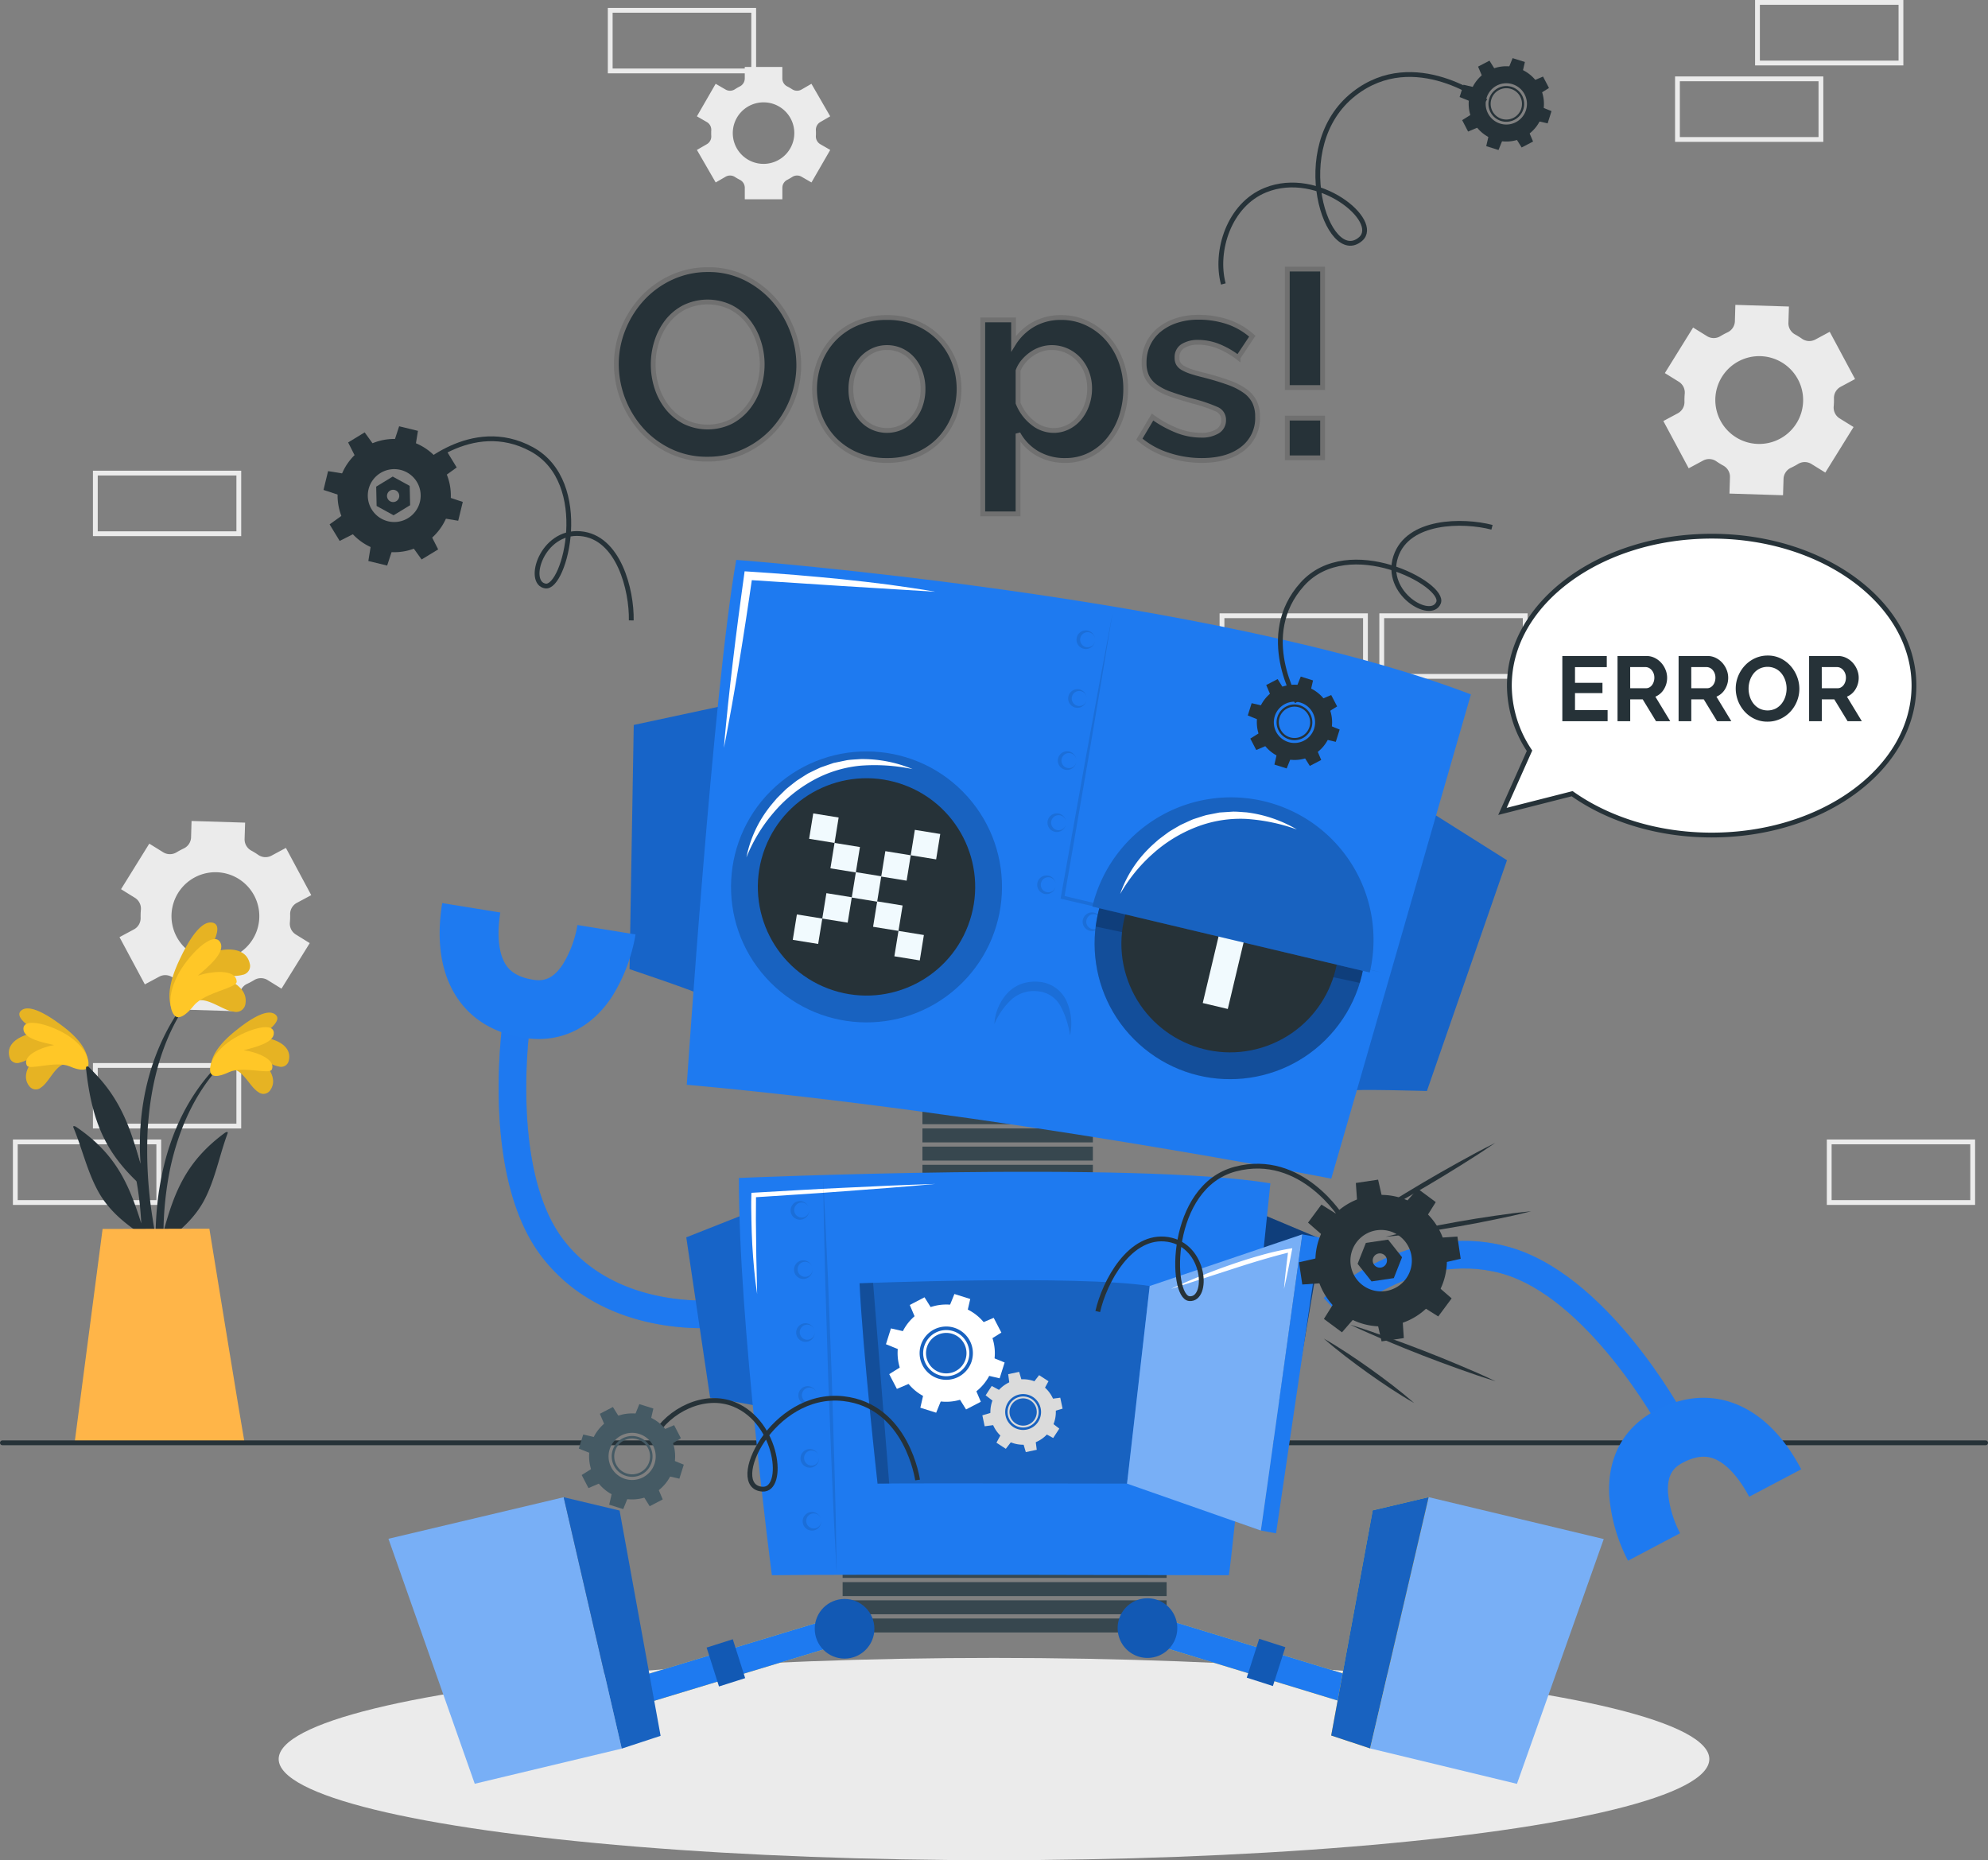 <svg xmlns="http://www.w3.org/2000/svg" width="414.252" height="387.616" viewBox="0 0 414.252 387.616">
  <rect x="0" y="0" width="414.252" height="387.616" fill="#808080" stroke="none"/>
  <g id="Group_17746" data-name="Group 17746" transform="translate(-42.874 -82.5)">
    <g id="Background_Complete" data-name="Background Complete">
      <g id="Group_1" data-name="Group 1">
        <rect id="Rectangle_1" data-name="Rectangle 1" width="29.896" height="12.633" transform="translate(62.74 304.512)" fill="none" stroke="#ebebeb" stroke-miterlimit="10" stroke-width="1"/>
        <rect id="Rectangle_2" data-name="Rectangle 2" width="29.896" height="12.633" transform="translate(46.063 320.441)" fill="none" stroke="#ebebeb" stroke-miterlimit="10" stroke-width="1"/>
        <rect id="Rectangle_3" data-name="Rectangle 3" width="29.896" height="12.633" transform="translate(62.741 181.081)" fill="none" stroke="#ebebeb" stroke-miterlimit="10" stroke-width="1"/>
        <rect id="Rectangle_4" data-name="Rectangle 4" width="29.897" height="12.633" transform="translate(409.092 83)" fill="none" stroke="#ebebeb" stroke-miterlimit="10" stroke-width="1"/>
        <rect id="Rectangle_5" data-name="Rectangle 5" width="29.896" height="12.633" transform="translate(392.415 98.929)" fill="none" stroke="#ebebeb" stroke-miterlimit="10" stroke-width="1"/>
        <rect id="Rectangle_6" data-name="Rectangle 6" width="29.896" height="12.633" transform="translate(330.795 210.804)" fill="none" stroke="#ebebeb" stroke-miterlimit="10" stroke-width="1"/>
        <rect id="Rectangle_7" data-name="Rectangle 7" width="29.896" height="12.633" transform="translate(314.118 226.734)" fill="none" stroke="#ebebeb" stroke-miterlimit="10" stroke-width="1"/>
        <rect id="Rectangle_8" data-name="Rectangle 8" width="29.897" height="12.633" transform="translate(297.507 210.804)" fill="none" stroke="#ebebeb" stroke-miterlimit="10" stroke-width="1"/>
        <rect id="Rectangle_9" data-name="Rectangle 9" width="29.897" height="12.633" transform="translate(424.04 320.441)" fill="none" stroke="#ebebeb" stroke-miterlimit="10" stroke-width="1"/>
        <rect id="Rectangle_10" data-name="Rectangle 10" width="29.896" height="12.633" transform="translate(170.03 84.648)" fill="none" stroke="#ebebeb" stroke-miterlimit="10" stroke-width="1"/>
      </g>
      <g id="Group_2" data-name="Group 2">
        <path id="Path_1" data-name="Path 1" d="M423.225,180.971l5.887-9.49-2.906-1.8a2.656,2.656,0,0,1-1.233-2.5,15.216,15.216,0,0,0,.053-1.669,2.652,2.652,0,0,1,1.386-2.41l3.013-1.616-5.281-9.845-3.012,1.615a2.652,2.652,0,0,1-2.774-.178,15.793,15.793,0,0,0-1.42-.88,2.655,2.655,0,0,1-1.4-2.408l.108-3.418-11.163-.347-.1,3.43a2.656,2.656,0,0,1-1.557,2.31c-.247.117-.491.241-.734.371s-.481.265-.714.407a2.649,2.649,0,0,1-2.773.02l-2.928-1.813-5.887,9.49,2.912,1.807a2.657,2.657,0,0,1,1.23,2.5,15.629,15.629,0,0,0-.055,1.663,2.653,2.653,0,0,1-1.385,2.407l-3.014,1.616,5.28,9.846,3.014-1.616a2.652,2.652,0,0,1,2.771.177,15.322,15.322,0,0,0,1.416.875,2.655,2.655,0,0,1,1.4,2.407l-.106,3.426,11.163.347.106-3.427a2.652,2.652,0,0,1,1.553-2.3q.372-.176.74-.373c.242-.13.481-.265.714-.407a2.661,2.661,0,0,1,2.787-.019Zm-9.451-7.048a9.148,9.148,0,1,1,3.744-12.384A9.141,9.141,0,0,1,413.774,173.923Z" fill="#ebebeb"/>
        <path id="Path_2" data-name="Path 2" d="M101.53,288.51l5.887-9.49-2.907-1.8a2.653,2.653,0,0,1-1.232-2.5,15.75,15.75,0,0,0,.053-1.67,2.653,2.653,0,0,1,1.385-2.409l3.013-1.616-5.28-9.845L99.436,260.8a2.653,2.653,0,0,1-2.774-.179,15.286,15.286,0,0,0-1.42-.879,2.657,2.657,0,0,1-1.4-2.409l.109-3.417-11.163-.347-.1,3.43a2.656,2.656,0,0,1-1.556,2.31q-.37.176-.735.37c-.242.13-.481.266-.714.407a2.649,2.649,0,0,1-2.773.021l-2.928-1.814-5.887,9.491L71,269.587a2.654,2.654,0,0,1,1.23,2.5,15.365,15.365,0,0,0-.054,1.663,2.653,2.653,0,0,1-1.386,2.407l-3.014,1.616,5.28,9.846L76.074,286a2.653,2.653,0,0,1,2.772.177,15.505,15.505,0,0,0,1.415.874,2.655,2.655,0,0,1,1.4,2.408l-.105,3.426,11.162.347.107-3.427a2.65,2.65,0,0,1,1.552-2.3c.248-.117.5-.242.74-.373s.481-.266.715-.407a2.659,2.659,0,0,1,2.787-.019Zm-9.452-7.048a9.149,9.149,0,1,1,3.745-12.384A9.142,9.142,0,0,1,92.078,281.462Z" fill="#ebebeb"/>
        <path id="Path_3" data-name="Path 3" d="M215.868,106.738l-3.91-6.776-2.074,1.2a1.859,1.859,0,0,1-1.95-.066,10.924,10.924,0,0,0-1.013-.586,1.857,1.857,0,0,1-1.029-1.653v-2.4h-7.827v2.4a1.857,1.857,0,0,1-1.029,1.653,10.924,10.924,0,0,0-1.013.586,1.862,1.862,0,0,1-1.95.066L192,99.962l-3.91,6.776,2.083,1.2a1.862,1.862,0,0,1,.911,1.726q-.015.287-.015.576t.015.576a1.854,1.854,0,0,1-.9,1.718l-2.089,1.207,3.91,6.777,2.08-1.2a1.859,1.859,0,0,1,1.95.068,10.75,10.75,0,0,0,1.009.584,1.86,1.86,0,0,1,1.027,1.653v2.4h7.827v-2.4a1.86,1.86,0,0,1,1.027-1.653,10.609,10.609,0,0,0,1.008-.584,1.861,1.861,0,0,1,1.951-.068l2.08,1.2,3.91-6.777-2.08-1.2a1.858,1.858,0,0,1-.908-1.721c.01-.192.015-.385.015-.58s-.005-.385-.015-.576a1.864,1.864,0,0,1,.911-1.727Zm-7.48,3.5a6.41,6.41,0,1,1-6.406-6.412A6.4,6.4,0,0,1,208.388,110.24Z" fill="#ebebeb"/>
      </g>
    </g>
    <g id="Plant">
      <g id="Group_9" data-name="Group 9">
        <g id="Group_4" data-name="Group 4">
          <path id="Path_5" data-name="Path 5" d="M88.835,303.84c-13.068,12.794-15.262,32.587-12.508,49.924.072.394.68.286.68-.083,0-3.947-.119-7.858-.107-11.757.071-.179.131-.346.2-.525,3.411-2.48,6.546-5.282,8.49-9.121,2.182-4.293,3.04-9.134,4.71-13.617.155-.429-.3-.3-.6-.082-7.95,5.863-10.483,12.172-12.764,20.6a70.1,70.1,0,0,1,1.383-13.128c1.717-8,5.115-15.931,10.862-21.868C89.4,303.959,89.062,303.613,88.835,303.84Z" fill="#263238"/>
          <g id="Group_3" data-name="Group 3">
            <path id="Path_6" data-name="Path 6" d="M91.291,305.331c2.249.076,3.658,3.67,5.41,4.718a1.685,1.685,0,0,0,2.481-.39c1.736-2.423-.646-5.413-2.886-7.085,1.6.659,2.931,1.816,4.658,2.144a1.623,1.623,0,0,0,2.1-1.259c.761-3.3-3.383-4.774-6.226-4.843,1.379-.958,5.329-3.563,3.23-4.844-2.127-1.286-6.762,2.439-8.274,3.666-2.223,1.8-4.873,4.5-4.973,7.317C86.683,308.048,89.561,306.022,91.291,305.331Z" fill="#ffc727"/>
            <path id="Path_7" data-name="Path 7" d="M91.291,305.331c2.249.076,3.658,3.67,5.41,4.718a1.685,1.685,0,0,0,2.481-.39c1.736-2.423-.646-5.413-2.886-7.085,1.6.659,2.931,1.816,4.658,2.144a1.623,1.623,0,0,0,2.1-1.259c.761-3.3-3.383-4.774-6.226-4.843,1.379-.958,5.329-3.563,3.23-4.844-2.127-1.286-6.762,2.439-8.274,3.666-2.223,1.8-4.873,4.5-4.973,7.317C86.683,308.048,89.561,306.022,91.291,305.331Z" opacity="0.1"/>
            <path id="Path_8" data-name="Path 8" d="M90.641,305.886c2.874-1.307,8.4.574,8.866-.514.952-2.215-3.461-3.734-5.843-4.028,2.194-.594,6.4-1.541,6.268-3.656-.158-2.584-6.447-.362-9.63,2.079-4.01,3.075-3.984,6.041-3.321,6.636C87.89,307.218,90.166,306.1,90.641,305.886Z" fill="#ffc727"/>
          </g>
        </g>
        <g id="Group_6" data-name="Group 6">
          <path id="Path_9" data-name="Path 9" d="M59.073,302.573c13.546,12.288,16.491,31.984,14.4,49.413-.057.4-.668.312-.683-.058-.15-3.943-.179-7.856-.339-11.752-.079-.176-.145-.34-.223-.517-3.5-2.348-6.742-5.029-8.83-8.792-2.344-4.206-3.386-9.011-5.225-13.427-.171-.424.291-.315.6-.105,8.166,5.556,10.938,11.764,13.538,20.1a70.049,70.049,0,0,0-1.881-13.066c-2.02-7.93-5.717-15.724-11.686-21.439C58.518,302.714,58.838,302.355,59.073,302.573Z" fill="#263238"/>
          <g id="Group_5" data-name="Group 5">
            <path id="Path_10" data-name="Path 10" d="M56.676,304.157c-2.244.161-3.516,3.806-5.227,4.92a1.685,1.685,0,0,1-2.494-.295c-1.827-2.356.44-5.434,2.614-7.19-1.576.719-2.859,1.927-4.572,2.32a1.625,1.625,0,0,1-2.15-1.178c-.886-3.273,3.2-4.9,6.037-5.077-1.413-.9-5.46-3.358-3.412-4.717,2.077-1.366,6.851,2.179,8.408,3.348,2.29,1.717,5.041,4.309,5.248,7.123C61.383,306.7,58.431,304.781,56.676,304.157Z" fill="#ffc727"/>
            <path id="Path_11" data-name="Path 11" d="M56.676,304.157c-2.244.161-3.516,3.806-5.227,4.92a1.685,1.685,0,0,1-2.494-.295c-1.827-2.356.44-5.434,2.614-7.19-1.576.719-2.859,1.927-4.572,2.32a1.625,1.625,0,0,1-2.15-1.178c-.886-3.273,3.2-4.9,6.037-5.077-1.413-.9-5.46-3.358-3.412-4.717,2.077-1.366,6.851,2.179,8.408,3.348,2.29,1.717,5.041,4.309,5.248,7.123C61.383,306.7,58.431,304.781,56.676,304.157Z" opacity="0.1"/>
            <path id="Path_12" data-name="Path 12" d="M57.347,304.686c-2.922-1.2-8.369.893-8.88-.176-1.035-2.177,3.317-3.862,5.686-4.247-2.215-.51-6.451-1.3-6.4-3.415.059-2.588,6.428-.607,9.7,1.711,4.124,2.92,4.211,5.886,3.571,6.505C60.146,305.913,57.829,304.884,57.347,304.686Z" fill="#ffc727"/>
          </g>
        </g>
        <g id="Group_8" data-name="Group 8">
          <path id="Path_13" data-name="Path 13" d="M72.925,335.026a133.179,133.179,0,0,0,4.206,19.429.483.483,0,0,0,.946-.191c-.889-5.988-2.511-11.864-3.4-17.851a89.893,89.893,0,0,1-1.04-18.328c.57-10.089,3.31-20.821,9.893-28.715.145-.188-.162-.452-.311-.278-13.181,15.368-11.084,34.211-11.072,35.9-1.866-6.363-3.789-13.656-10.847-20.134-.305-.28-.542-.147-.491.328,1.262,11.8,4.543,17.962,11.384,24.271C72.387,331.327,72.628,333.188,72.925,335.026Z" fill="#263238"/>
          <g id="Group_7" data-name="Group 7">
            <path id="Path_14" data-name="Path 14" d="M83.648,291.137c2.371-1.053,5.642,1.966,7.988,2.172a1.943,1.943,0,0,0,2.378-1.653c.581-3.389-3.395-5.291-6.561-5.9,1.994-.123,3.955.409,5.912-.119a1.875,1.875,0,0,0,1.549-2.366c-.874-3.811-5.913-3.25-8.9-1.891.948-1.688,3.735-6.379.913-6.652-2.854-.263-5.789,5.934-6.74,7.969-1.4,2.989-2.792,7.119-1.476,10.1C80.235,296.275,82.2,292.724,83.648,291.137Z" fill="#ffc727"/>
            <path id="Path_15" data-name="Path 15" d="M83.648,291.137c2.371-1.053,5.642,1.966,7.988,2.172a1.943,1.943,0,0,0,2.378-1.653c.581-3.389-3.395-5.291-6.561-5.9,1.994-.123,3.955.409,5.912-.119a1.875,1.875,0,0,0,1.549-2.366c-.874-3.811-5.913-3.25-8.9-1.891.948-1.688,3.735-6.379.913-6.652-2.854-.263-5.789,5.934-6.74,7.969-1.4,2.989-2.792,7.119-1.476,10.1C80.235,296.275,82.2,292.724,83.648,291.137Z" opacity="0.1"/>
            <path id="Path_16" data-name="Path 16" d="M83.252,292.04c2.325-2.8,9-3.631,8.941-5-.127-2.777-5.47-2.132-8.09-1.238,1.977-1.721,5.861-4.819,4.663-6.949-1.465-2.6-6.871,2.87-8.946,7.005-2.612,5.209-1.092,8.274-.105,8.557C81.069,294.807,82.869,292.5,83.252,292.04Z" fill="#ffc727"/>
          </g>
        </g>
        <path id="Path_17" data-name="Path 17" d="M64.253,338.578,58.44,382.993H93.814c-.729-3.935-7.313-44.467-7.313-44.467Z" fill="#ffb548"/>
      </g>
    </g>
    <g id="Floor">
      <line id="Line_1" data-name="Line 1" x2="413.252" transform="translate(43.374 383.143)" fill="none" stroke="#263238" stroke-linecap="round" stroke-linejoin="round" stroke-width="1"/>
    </g>
    <g id="Shadow">
      <ellipse id="Ellipse_1" data-name="Ellipse 1" cx="149.057" cy="21.075" rx="149.057" ry="21.075" transform="translate(100.943 427.965)" fill="#ebebeb"/>
    </g>
    <g id="_404_Error" data-name="404 Error" transform="translate(-4 102)">
      <g id="Group_12" data-name="Group 12" transform="translate(-19.389 -6.721)">
        <g id="Group_11" data-name="Group 11" transform="translate(194.698 43.294)">
          <path id="Path_21" data-name="Path 21" d="M213.676,82.867a17.7,17.7,0,0,1-7.761-1.673,19.033,19.033,0,0,1-5.978-4.443A20.606,20.606,0,0,1,194.7,63.121a19.568,19.568,0,0,1,1.454-7.46,20.584,20.584,0,0,1,4-6.307,19.112,19.112,0,0,1,6.061-4.361,18,18,0,0,1,7.624-1.617,17.087,17.087,0,0,1,7.707,1.727,19.253,19.253,0,0,1,5.951,4.524,20.859,20.859,0,0,1,3.84,6.364,20.025,20.025,0,0,1,1.371,7.24,19.726,19.726,0,0,1-1.426,7.433,20.234,20.234,0,0,1-3.95,6.253,18.978,18.978,0,0,1-6.034,4.333A17.98,17.98,0,0,1,213.676,82.867Zm-11.3-19.746A15.621,15.621,0,0,0,203.145,68a13.01,13.01,0,0,0,2.221,4.168,11.054,11.054,0,0,0,3.566,2.908,11.048,11.048,0,0,0,9.652-.029,11.02,11.02,0,0,0,3.566-2.99,13.291,13.291,0,0,0,2.194-4.194,15.568,15.568,0,0,0,.741-4.745,15.2,15.2,0,0,0-.8-4.881,13.493,13.493,0,0,0-2.25-4.17,10.727,10.727,0,0,0-3.564-2.879,11.109,11.109,0,0,0-9.627.054,10.84,10.84,0,0,0-3.564,2.963,13.283,13.283,0,0,0-2.167,4.168A15.566,15.566,0,0,0,202.376,63.121Z" transform="translate(-194.698 -43.265)" fill="#263238" stroke="#707070" stroke-width="1"/>
          <path id="Path_22" data-name="Path 22" d="M240.2,80.511a15.782,15.782,0,0,1-6.308-1.207,14.17,14.17,0,0,1-4.745-3.263,14.4,14.4,0,0,1-2.988-4.745,15.974,15.974,0,0,1,0-11.354,14.4,14.4,0,0,1,2.988-4.744,14.173,14.173,0,0,1,4.745-3.264,15.782,15.782,0,0,1,6.308-1.207,15.59,15.59,0,0,1,6.28,1.207,14.158,14.158,0,0,1,7.705,8.008,15.974,15.974,0,0,1,0,11.354,14.626,14.626,0,0,1-2.961,4.745,13.876,13.876,0,0,1-4.717,3.263A15.784,15.784,0,0,1,240.2,80.511Zm-7.515-14.865a10,10,0,0,0,.576,3.483,8.5,8.5,0,0,0,1.591,2.716,7.089,7.089,0,0,0,2.386,1.783,7.264,7.264,0,0,0,5.924,0,7.1,7.1,0,0,0,2.386-1.783,8.428,8.428,0,0,0,1.59-2.743,10.228,10.228,0,0,0,.577-3.51,10.08,10.08,0,0,0-.577-3.456,8.442,8.442,0,0,0-1.59-2.743,7.12,7.12,0,0,0-2.386-1.783,7.021,7.021,0,0,0-2.961-.63,6.756,6.756,0,0,0-2.963.657,7.468,7.468,0,0,0-2.386,1.81,8.459,8.459,0,0,0-1.591,2.743A10.079,10.079,0,0,0,232.686,65.646Z" transform="translate(-183.815 -40.635)" fill="#263238" stroke="#707070" stroke-width="1"/>
          <path id="Path_23" data-name="Path 23" d="M268.151,80.511A11.326,11.326,0,0,1,262.229,79a10.721,10.721,0,0,1-3.95-4.087V91.645h-7.35V51.221h6.417v4.937a11.729,11.729,0,0,1,4.114-3.977,11.45,11.45,0,0,1,5.814-1.454,12.31,12.31,0,0,1,5.375,1.18,13.308,13.308,0,0,1,4.251,3.181,14.831,14.831,0,0,1,2.8,4.717,16.249,16.249,0,0,1,1.014,5.733,18.142,18.142,0,0,1-.931,5.868,15.026,15.026,0,0,1-2.606,4.773A12.189,12.189,0,0,1,273.2,79.36,11.134,11.134,0,0,1,268.151,80.511Zm-2.467-6.253a6.6,6.6,0,0,0,3.044-.714,7.363,7.363,0,0,0,2.386-1.919,9.049,9.049,0,0,0,1.536-2.8,10.029,10.029,0,0,0,.549-3.29,9.294,9.294,0,0,0-.6-3.374,8.391,8.391,0,0,0-1.674-2.716,7.812,7.812,0,0,0-2.523-1.81,7.559,7.559,0,0,0-3.153-.657,6.9,6.9,0,0,0-2.14.356,7.544,7.544,0,0,0-2.03,1.016,8.879,8.879,0,0,0-1.673,1.536,6.4,6.4,0,0,0-1.124,1.92v6.745a9.772,9.772,0,0,0,3.016,4.087A6.9,6.9,0,0,0,265.684,74.259Z" transform="translate(-174.579 -40.635)" fill="#263238" stroke="#707070" stroke-width="1"/>
          <path id="Path_24" data-name="Path 24" d="M287.964,80.526a22.251,22.251,0,0,1-7.075-1.151,17.273,17.273,0,0,1-5.924-3.291l2.741-4.607a23.643,23.643,0,0,0,5.13,2.824,13.755,13.755,0,0,0,4.964.96,6.279,6.279,0,0,0,3.456-.823,2.651,2.651,0,0,0,1.261-2.358,2.356,2.356,0,0,0-1.481-2.248,31.845,31.845,0,0,0-4.827-1.646q-2.8-.768-4.773-1.481a12.226,12.226,0,0,1-3.18-1.618A5.523,5.523,0,0,1,276.5,63a6.64,6.64,0,0,1-.549-2.824,8.936,8.936,0,0,1,.85-3.95,8.609,8.609,0,0,1,2.386-2.99,11.043,11.043,0,0,1,3.594-1.891,14.587,14.587,0,0,1,4.47-.659,19.211,19.211,0,0,1,6.06.933,14.765,14.765,0,0,1,5.184,3.017l-2.963,4.443a17.223,17.223,0,0,0-4.251-2.414A11.606,11.606,0,0,0,287.2,55.9a5.914,5.914,0,0,0-3.127.767,2.673,2.673,0,0,0-1.263,2.468,2.371,2.371,0,0,0,.3,1.261,2.633,2.633,0,0,0,.96.877,9.306,9.306,0,0,0,1.727.741q1.071.358,2.66.74,2.961.77,5.074,1.537a13.824,13.824,0,0,1,3.456,1.754,6.277,6.277,0,0,1,1.976,2.276,7.032,7.032,0,0,1,.629,3.1,8,8,0,0,1-3.126,6.664Q293.341,80.526,287.964,80.526Z" transform="translate(-165.98 -40.649)" fill="#263238" stroke="#707070" stroke-width="1"/>
          <path id="Path_25" data-name="Path 25" d="M297.667,67.977V43.294h7.35V67.977Zm0,14.645V74.34h7.35v8.283Z" transform="translate(-157.857 -43.294)" fill="#263238" stroke="#707070" stroke-width="1"/>
        </g>
      </g>
    </g>
    <g id="Robot">
      <g id="Group_55" data-name="Group 55">
        <g id="Group_13" data-name="Group 13">
          <rect id="Rectangle_11" data-name="Rectangle 11" width="35.512" height="2.909" transform="translate(235.089 313.845)" fill="#37474f"/>
          <rect id="Rectangle_12" data-name="Rectangle 12" width="35.512" height="2.909" transform="translate(235.089 317.634)" fill="#37474f"/>
          <rect id="Rectangle_13" data-name="Rectangle 13" width="35.512" height="2.909" transform="translate(235.089 321.424)" fill="#37474f"/>
          <rect id="Rectangle_14" data-name="Rectangle 14" width="35.512" height="2.909" transform="translate(235.089 325.213)" fill="#37474f"/>
          <rect id="Rectangle_15" data-name="Rectangle 15" width="35.512" height="2.909" transform="translate(235.089 329.002)" fill="#37474f"/>
        </g>
        <g id="Group_14" data-name="Group 14">
          <rect id="Rectangle_16" data-name="Rectangle 16" width="67.516" height="2.909" transform="translate(218.458 404.594)" fill="#37474f"/>
          <rect id="Rectangle_17" data-name="Rectangle 17" width="67.516" height="2.909" transform="translate(218.458 408.383)" fill="#37474f"/>
          <rect id="Rectangle_18" data-name="Rectangle 18" width="67.516" height="2.909" transform="translate(218.458 412.172)" fill="#37474f"/>
          <rect id="Rectangle_19" data-name="Rectangle 19" width="67.516" height="2.909" transform="translate(218.458 415.961)" fill="#37474f"/>
          <rect id="Rectangle_20" data-name="Rectangle 20" width="67.516" height="2.909" transform="translate(218.458 419.751)" fill="#37474f"/>
        </g>
        <g id="Group_26" data-name="Group 26">
          <g id="Group_15" data-name="Group 15">
            <path id="Path_26" data-name="Path 26" d="M188.834,289.8c.033-.393-14.778-5.354-14.778-5.354l.875-50.886,19.639-4.214Z" fill="#1764c8"/>
          </g>
          <g id="Group_16" data-name="Group 16">
            <path id="Path_28" data-name="Path 28" d="M324.489,309.772c.1-.38,15.718.058,15.718.058l16.69-48.079-16.989-10.715Z" fill="#1764c8"/>
          </g>
          <path id="Path_30" data-name="Path 30" d="M185.983,308.536s5.491-82.3,10.307-109.372c0,0,99.416,7.519,153.086,28.033,0,0-27.67,96.127-29.1,100.9C320.275,328.1,250.267,314.3,185.983,308.536Z" fill="#1e7af0"/>
          <g id="Group_17" data-name="Group 17">
            <path id="Path_31" data-name="Path 31" d="M274.722,210.155q-2.424,14.863-4.945,29.711l-5.124,29.679-.277-.42,33.311,7.914,16.638,4.032,16.619,4.112-16.707-3.739-16.688-3.818-33.341-7.788-.337-.079.061-.341,5.3-29.647Q271.913,224.951,274.722,210.155Z" opacity="0.1"/>
            <path id="Path_32" data-name="Path 32" d="M271.067,215.8a1.945,1.945,0,0,1-1.746,1.932,1.942,1.942,0,1,1,0-3.866A1.946,1.946,0,0,1,271.067,215.8Zm0,0a1.559,1.559,0,0,0-1.746-1.557,1.571,1.571,0,0,0,0,3.116,1.559,1.559,0,0,0,1.746-1.559Z" opacity="0.1"/>
            <path id="Path_33" data-name="Path 33" d="M269.321,228.048a1.944,1.944,0,0,1-1.745,1.933,1.942,1.942,0,1,1,0-3.867A1.946,1.946,0,0,1,269.321,228.048Zm0,0a1.557,1.557,0,0,0-1.745-1.557,1.571,1.571,0,0,0,0,3.117,1.56,1.56,0,0,0,1.745-1.56Z" opacity="0.1"/>
            <path id="Path_34" data-name="Path 34" d="M267.171,240.987a1.943,1.943,0,0,1-1.745,1.932,1.942,1.942,0,1,1,0-3.866A1.945,1.945,0,0,1,267.171,240.987Zm0,0a1.557,1.557,0,0,0-1.745-1.557,1.571,1.571,0,0,0,0,3.116,1.588,1.588,0,0,0,1.2-.361A1.608,1.608,0,0,0,267.171,240.987Z" opacity="0.1"/>
            <path id="Path_35" data-name="Path 35" d="M265.021,253.926a1.944,1.944,0,0,1-1.745,1.932,1.942,1.942,0,1,1,0-3.866A1.944,1.944,0,0,1,265.021,253.926Zm0,0a1.557,1.557,0,0,0-1.745-1.557,1.571,1.571,0,0,0,0,3.116,1.56,1.56,0,0,0,1.745-1.559Z" opacity="0.1"/>
            <path id="Path_36" data-name="Path 36" d="M272.347,274.561a1.945,1.945,0,0,1-1.746,1.932,1.942,1.942,0,1,1,0-3.866A1.946,1.946,0,0,1,272.347,274.561Zm0,0A1.559,1.559,0,0,0,270.6,273a1.571,1.571,0,0,0,0,3.116,1.561,1.561,0,0,0,1.746-1.559Z" opacity="0.1"/>
            <path id="Path_37" data-name="Path 37" d="M284.56,277.54a1.943,1.943,0,0,1-1.746,1.932,1.942,1.942,0,1,1,0-3.866A1.945,1.945,0,0,1,284.56,277.54Zm0,0a1.558,1.558,0,0,0-1.746-1.557,1.571,1.571,0,0,0,0,3.116,1.589,1.589,0,0,0,1.2-.361A1.608,1.608,0,0,0,284.56,277.54Z" opacity="0.1"/>
            <path id="Path_38" data-name="Path 38" d="M296.774,280.52a1.945,1.945,0,0,1-1.746,1.932,1.942,1.942,0,1,1,0-3.867A1.948,1.948,0,0,1,296.774,280.52Zm0,0a1.559,1.559,0,0,0-1.746-1.558,1.571,1.571,0,0,0,0,3.117,1.561,1.561,0,0,0,1.746-1.559Z" opacity="0.1"/>
            <path id="Path_39" data-name="Path 39" d="M308.987,283.5a1.944,1.944,0,0,1-1.746,1.932,1.942,1.942,0,1,1,0-3.866A1.946,1.946,0,0,1,308.987,283.5Zm0,0a1.558,1.558,0,0,0-1.746-1.557,1.571,1.571,0,0,0,0,3.116,1.561,1.561,0,0,0,1.746-1.559Z" opacity="0.1"/>
            <path id="Path_40" data-name="Path 40" d="M321.2,286.612a1.944,1.944,0,0,1-1.889,1.793,1.942,1.942,0,1,1,.3-3.855A1.945,1.945,0,0,1,321.2,286.612Zm0,0a1.558,1.558,0,0,0-1.62-1.687,1.571,1.571,0,0,0-.24,3.107,1.559,1.559,0,0,0,1.86-1.42Z" opacity="0.1"/>
            <path id="Path_41" data-name="Path 41" d="M262.871,266.865a1.944,1.944,0,0,1-1.745,1.932,1.942,1.942,0,1,1,0-3.866A1.944,1.944,0,0,1,262.871,266.865Zm0,0a1.557,1.557,0,0,0-1.745-1.558,1.571,1.571,0,0,0,0,3.117,1.56,1.56,0,0,0,1.745-1.559Z" opacity="0.1"/>
          </g>
          <g id="Group_24" data-name="Group 24">
            <g id="Group_19" data-name="Group 19">
              <circle id="Ellipse_2" data-name="Ellipse 2" cx="28.231" cy="28.231" r="28.231" transform="translate(183.565 265.192) rotate(-41.961)" opacity="0.2"/>
              <circle id="Ellipse_3" data-name="Ellipse 3" cx="22.641" cy="22.641" r="22.641" transform="translate(194.244 280.468) rotate(-69.267)" fill="#263238"/>
              <g id="Group_18" data-name="Group 18">
                <rect id="Rectangle_21" data-name="Rectangle 21" width="5.362" height="5.362" transform="translate(216.771 258.143) rotate(9.202)" fill="#f1fafe"/>
                <rect id="Rectangle_22" data-name="Rectangle 22" width="5.362" height="5.362" transform="translate(212.335 251.992) rotate(9.202)" fill="#f1fafe"/>
                <rect id="Rectangle_23" data-name="Rectangle 23" width="5.362" height="5.362" transform="translate(233.507 255.422) rotate(9.202)" fill="#f1fafe"/>
                <rect id="Rectangle_24" data-name="Rectangle 24" width="5.362" height="5.362" transform="translate(208.925 273.045) rotate(9.202)" fill="#f1fafe"/>
                <rect id="Rectangle_25" data-name="Rectangle 25" width="5.362" height="5.362" transform="translate(230.097 276.475) rotate(9.202)" fill="#f1fafe"/>
                <rect id="Rectangle_26" data-name="Rectangle 26" width="5.362" height="5.362" transform="translate(215.075 268.609) rotate(9.202)" fill="#f1fafe"/>
                <rect id="Rectangle_27" data-name="Rectangle 27" width="5.362" height="5.362" transform="translate(221.216 264.234) rotate(9.202)" fill="#f1fafe"/>
                <rect id="Rectangle_28" data-name="Rectangle 28" width="5.362" height="5.362" transform="translate(227.357 259.858) rotate(9.202)" fill="#f1fafe"/>
                <rect id="Rectangle_29" data-name="Rectangle 29" width="5.362" height="5.362" transform="translate(225.661 270.324) rotate(9.203)" fill="#f1fafe"/>
              </g>
            </g>
            <g id="Group_23" data-name="Group 23">
              <g id="Group_20" data-name="Group 20">
                <circle id="Ellipse_4" data-name="Ellipse 4" cx="28.231" cy="28.231" r="28.231" transform="translate(259.462 283.083) rotate(-50.667)" fill="#1862c0"/>
                <circle id="Ellipse_5" data-name="Ellipse 5" cx="28.231" cy="28.231" r="28.231" transform="translate(259.462 283.083) rotate(-50.667)" opacity="0.2"/>
                <path id="Path_42" data-name="Path 42" d="M326.66,285.672c-.13.556-.278,1.093-.445,1.63l-55.028-11.737c.13-.982.306-1.964.538-2.955a28.233,28.233,0,1,1,54.935,13.062Z" opacity="0.2"/>
              </g>
              <circle id="Ellipse_6" data-name="Ellipse 6" cx="22.641" cy="22.641" r="22.641" transform="translate(269.572 266.977) rotate(-22.676)" fill="#263238"/>
              <g id="Group_21" data-name="Group 21">
                <rect id="Rectangle_30" data-name="Rectangle 30" width="5.362" height="26.689" transform="translate(299.669 265.537) rotate(13.369)" fill="#f1fafe"/>
              </g>
              <g id="Group_22" data-name="Group 22">
                <path id="Path_43" data-name="Path 43" d="M328.3,285.141,270.5,271.4a29.705,29.705,0,0,1,57.8,13.736Z" fill="#1e7af0"/>
                <path id="Path_44" data-name="Path 44" d="M328.3,285.141,270.5,271.4a29.705,29.705,0,0,1,57.8,13.736Z" opacity="0.2"/>
              </g>
            </g>
            <path id="Path_45" data-name="Path 45" d="M250.071,295.922a10.455,10.455,0,0,1,2.612-6.356,7.65,7.65,0,0,1,3.069-2.065,8.631,8.631,0,0,1,3.7-.411,6.888,6.888,0,0,1,5.8,4.333,11.563,11.563,0,0,1,.589,6.848,18.118,18.118,0,0,0-1.99-6.137,5.876,5.876,0,0,0-4.614-3.06,7.008,7.008,0,0,0-5.484,1.6A14.818,14.818,0,0,0,250.071,295.922Z" opacity="0.1"/>
          </g>
          <g id="Group_25" data-name="Group 25">
            <path id="Path_46" data-name="Path 46" d="M193.716,238.34c.235-3.017.573-6.018.859-9.027.321-3,.651-6.007,1.017-9,.347-3,.738-6,1.121-8.99s.81-5.984,1.213-8.977l.107-.8.81.051q9.772.615,19.505,1.6,4.867.5,9.722,1.126c3.231.464,6.467.892,9.679,1.48L218.232,204.6l-19.5-1.262.917-.748c-.443,2.987-.854,5.978-1.324,8.961s-.916,5.969-1.415,8.948c-.479,2.982-.995,5.958-1.519,8.934C194.834,232.4,194.327,235.377,193.716,238.34Z" fill="#fff"/>
            <path id="Path_47" data-name="Path 47" d="M198.411,261.156a24.66,24.66,0,0,1,4.517-10.09c.551-.756,1.178-1.456,1.782-2.176.652-.673,1.331-1.325,2-1.987.73-.594,1.468-1.183,2.218-1.754.8-.505,1.584-1.032,2.4-1.517.853-.41,1.7-.833,2.562-1.222l2.682-.928,2.776-.573c.932-.136,1.879-.165,2.814-.235a27.206,27.206,0,0,1,10.869,2.083,38.687,38.687,0,0,0-10.78-.715,25.352,25.352,0,0,0-10.073,3.126A29.4,29.4,0,0,0,204,251.917,33.3,33.3,0,0,0,198.411,261.156Z" fill="#fff"/>
            <path id="Path_48" data-name="Path 48" d="M276.287,268.782a24.643,24.643,0,0,1,5.866-9.369c.65-.674,1.368-1.28,2.065-1.909.739-.577,1.5-1.129,2.258-1.692.8-.487,1.617-.969,2.439-1.431.86-.39,1.711-.8,2.581-1.172.9-.288,1.8-.59,2.706-.856l2.785-.549,2.829-.184c.941-.007,1.883.1,2.819.155a27.214,27.214,0,0,1,10.477,3.564,38.69,38.69,0,0,0-10.578-2.2,25.346,25.346,0,0,0-10.408,1.705,29.411,29.411,0,0,0-9.032,5.555A33.285,33.285,0,0,0,276.287,268.782Z" fill="#fff"/>
          </g>
        </g>
        <g id="Group_45" data-name="Group 45">
          <g id="Group_29" data-name="Group 29">
            <g id="Group_27" data-name="Group 27">
              <path id="Path_49" data-name="Path 49" d="M189.141,359.252c-7.232,0-23.063-1.626-33.251-14.725-13.034-16.758-8.324-48.914-8.117-50.275l5.659.86c-.047.309-4.545,31.09,6.976,45.9,11.263,14.481,31.692,12.4,31.9,12.377l.645,5.687A35.788,35.788,0,0,1,189.141,359.252Z" fill="#1e7af0"/>
              <path id="Path_50" data-name="Path 50" d="M189.141,359.252c-7.232,0-23.063-1.626-33.251-14.725-13.034-16.758-8.324-48.914-8.117-50.275l5.659.86c-.047.309-4.545,31.09,6.976,45.9,11.263,14.481,31.692,12.4,31.9,12.377l.645,5.687A35.788,35.788,0,0,1,189.141,359.252Z" fill="#1e7af0" opacity="0.4"/>
            </g>
            <path id="Path_51" data-name="Path 51" d="M155.1,299.005a19.73,19.73,0,0,1-3.159-.26c-9.546-1.546-13.772-7.258-15.637-11.778s-2.3-10.01-1.283-16.286l12.106,1.961c-.63,3.889-.447,7.315.515,9.648.686,1.664,2.018,3.661,6.261,4.349,1.938.314,4.032.148,6.227-3.162a22.869,22.869,0,0,0,3.067-8.231l12.106,1.961a35.441,35.441,0,0,1-4.952,13.048C166.557,295.972,161.222,299.005,155.1,299.005Z" fill="#1e7af0"/>
            <g id="Group_28" data-name="Group 28">
              <path id="Path_52" data-name="Path 52" d="M201.1,375.633c-.021-.261-10.256-1.9-10.256-1.9l-4.968-33.406,12.4-4.9Z" fill="#1764c8"/>
            </g>
          </g>
          <g id="Group_30" data-name="Group 30">
            <path id="Path_54" data-name="Path 54" d="M302.3,375.7c.027-.261,10.3-1.669,10.3-1.669l5.7-33.288-12.286-5.169Z" fill="#134e9a"/>
            <path id="Path_55" data-name="Path 55" d="M302.3,375.7c.027-.261,10.3-1.669,10.3-1.669l5.7-33.288-12.286-5.169Z" opacity="0.2"/>
          </g>
          <path id="Path_56" data-name="Path 56" d="M196.841,327.955s82.786-3.54,110.751,1.121c0,0-8.212,80.106-8.656,81.66,0,0-82.351-.222-95.224,0C203.712,410.736,196.735,357.469,196.841,327.955Z" fill="#1e7af0"/>
          <g id="Group_41" data-name="Group 41">
            <path id="Path_57" data-name="Path 57" d="M221.987,349.906s45.193-1.785,60.459.565c0,0-4.483,40.394-4.725,41.177,0,0-44.956-.112-51.984,0C225.737,391.648,222.649,364,221.987,349.906Z" opacity="0.2"/>
            <path id="Path_58" data-name="Path 58" d="M228.164,391.631c-1.034,0-1.855.013-2.429.02,0,0-3.084-27.651-3.751-41.747,0,0,1.028-.04,2.823-.1Z" opacity="0.2"/>
            <g id="Group_35" data-name="Group 35">
              <g id="Group_34" data-name="Group 34">
                <g id="Group_33" data-name="Group 33">
                  <g id="Group_32" data-name="Group 32">
                    <path id="Path_59" data-name="Path 59" d="M241.494,359.873a4.807,4.807,0,1,0,3.137,6.03A4.807,4.807,0,0,0,241.494,359.873Zm2.58,5.853a4.22,4.22,0,1,1-2.754-5.292A4.219,4.219,0,0,1,244.074,365.726Zm-2.58-5.853a4.807,4.807,0,1,0,3.137,6.03A4.807,4.807,0,0,0,241.494,359.873Zm2.58,5.853a4.22,4.22,0,1,1-2.754-5.292A4.219,4.219,0,0,1,244.074,365.726Zm-2.58-5.853a4.807,4.807,0,1,0,3.137,6.03A4.807,4.807,0,0,0,241.494,359.873Zm2.58,5.853a4.22,4.22,0,1,1-2.754-5.292A4.219,4.219,0,0,1,244.074,365.726ZM243.1,354.8A10.132,10.132,0,1,0,249.71,367.5,10.135,10.135,0,0,0,243.1,354.8Zm2.25,11.331a5.553,5.553,0,1,1-3.626-6.964A5.56,5.56,0,0,1,245.346,366.126Zm-.715-.223a4.805,4.805,0,1,0-6.025,3.14A4.807,4.807,0,0,0,244.631,365.9Zm-.557-.177a4.22,4.22,0,1,1-2.754-5.292A4.219,4.219,0,0,1,244.074,365.726Zm-2.58-5.853a4.807,4.807,0,1,0,3.137,6.03A4.807,4.807,0,0,0,241.494,359.873Zm2.58,5.853a4.22,4.22,0,1,1-2.754-5.292A4.219,4.219,0,0,1,244.074,365.726Zm-2.58-5.853a4.807,4.807,0,1,0,3.137,6.03A4.807,4.807,0,0,0,241.494,359.873Zm2.58,5.853a4.22,4.22,0,1,1-2.754-5.292A4.219,4.219,0,0,1,244.074,365.726Z" fill="#fff"/>
                    <g id="Group_31" data-name="Group 31">
                      <path id="Path_60" data-name="Path 60" d="M238.988,374.305l-3.715-1.171-.623,2.695,3.3,1.041Z" fill="#fff"/>
                      <path id="Path_61" data-name="Path 61" d="M232.311,370.825l-1.8-3.455-2.346,1.465,1.6,3.073Z" fill="#fff"/>
                      <path id="Path_62" data-name="Path 62" d="M230.05,363.642l1.171-3.715-2.695-.623-1.041,3.3Z" fill="#fff"/>
                      <path id="Path_63" data-name="Path 63" d="M233.53,356.965l3.455-1.8-1.465-2.346-3.073,1.6Z" fill="#fff"/>
                      <path id="Path_64" data-name="Path 64" d="M240.712,354.7l3.715,1.171.623-2.695-3.3-1.041Z" fill="#fff"/>
                      <path id="Path_65" data-name="Path 65" d="M247.39,358.184l1.8,3.455,2.346-1.465-1.6-3.073Z" fill="#fff"/>
                      <path id="Path_66" data-name="Path 66" d="M249.651,365.367l-1.171,3.715,2.695.623,1.041-3.3Z" fill="#fff"/>
                      <path id="Path_67" data-name="Path 67" d="M246.171,372.044l-3.455,1.8,1.465,2.346,3.073-1.6Z" fill="#fff"/>
                    </g>
                  </g>
                </g>
              </g>
            </g>
            <g id="Group_40" data-name="Group 40">
              <g id="Group_39" data-name="Group 39">
                <g id="Group_38" data-name="Group 38">
                  <g id="Group_37" data-name="Group 37">
                    <path id="Path_68" data-name="Path 68" d="M257.835,374.012a3.236,3.236,0,1,0,.944,4.478A3.237,3.237,0,0,0,257.835,374.012Zm.615,4.262a2.841,2.841,0,1,1-.83-3.93A2.84,2.84,0,0,1,258.45,378.274Zm-.615-4.262a3.236,3.236,0,1,0,.944,4.478A3.237,3.237,0,0,0,257.835,374.012Zm.615,4.262a2.841,2.841,0,1,1-.83-3.93A2.84,2.84,0,0,1,258.45,378.274Zm-.615-4.262a3.236,3.236,0,1,0,.944,4.478A3.237,3.237,0,0,0,257.835,374.012Zm.615,4.262a2.841,2.841,0,1,1-.83-3.93A2.84,2.84,0,0,1,258.45,378.274Zm1.342-7.265a6.821,6.821,0,1,0,1.992,9.436A6.823,6.823,0,0,0,259.792,371.009Zm-.59,7.755a3.738,3.738,0,1,1-1.092-5.172A3.742,3.742,0,0,1,259.2,378.764Zm-.423-.274a3.235,3.235,0,1,0-4.475.947A3.237,3.237,0,0,0,258.779,378.49Zm-.329-.216a2.841,2.841,0,1,1-.83-3.93A2.84,2.84,0,0,1,258.45,378.274Zm-.615-4.262a3.236,3.236,0,1,0,.944,4.478A3.237,3.237,0,0,0,257.835,374.012Zm.615,4.262a2.841,2.841,0,1,1-.83-3.93A2.84,2.84,0,0,1,258.45,378.274Zm-.615-4.262a3.236,3.236,0,1,0,.944,4.478A3.237,3.237,0,0,0,257.835,374.012Zm.615,4.262a2.841,2.841,0,1,1-.83-3.93A2.84,2.84,0,0,1,258.45,378.274Z" fill="#dbdbdb"/>
                    <g id="Group_36" data-name="Group 36">
                      <path id="Path_69" data-name="Path 69" d="M253.6,382.918l-2.2-1.431-.892,1.635,1.955,1.273Z" fill="#dbdbdb"/>
                      <path id="Path_70" data-name="Path 70" d="M249.9,379.454l-.542-2.566-1.786.526.482,2.282Z" fill="#dbdbdb"/>
                      <path id="Path_71" data-name="Path 71" d="M249.732,374.387l1.431-2.2-1.635-.891-1.273,1.955Z" fill="#dbdbdb"/>
                      <path id="Path_72" data-name="Path 72" d="M253.2,370.686l2.566-.542-.526-1.786-2.282.482Z" fill="#dbdbdb"/>
                      <path id="Path_73" data-name="Path 73" d="M258.263,370.519l2.2,1.431.892-1.635-1.955-1.273Z" fill="#dbdbdb"/>
                      <path id="Path_74" data-name="Path 74" d="M261.964,373.983l.542,2.566,1.786-.526-.482-2.282Z" fill="#dbdbdb"/>
                      <path id="Path_75" data-name="Path 75" d="M262.131,379.05l-1.431,2.2,1.635.891,1.273-1.955Z" fill="#dbdbdb"/>
                      <path id="Path_76" data-name="Path 76" d="M258.667,382.751l-2.566.542.526,1.786,2.282-.482Z" fill="#dbdbdb"/>
                    </g>
                  </g>
                </g>
              </g>
            </g>
          </g>
          <g id="Group_43" data-name="Group 43">
            <path id="Path_77" data-name="Path 77" d="M305.594,401.414l3.181.592,9.1-61.627-3.625-.666Z" fill="#1e7af0"/>
            <g id="Group_42" data-name="Group 42">
              <path id="Path_78" data-name="Path 78" d="M277.721,391.648l4.725-41.177,31.8-10.758s-8.656,62.367-8.656,61.7Z" fill="#1e7af0"/>
              <path id="Path_79" data-name="Path 79" d="M277.721,391.648l4.725-41.177,31.8-10.758s-8.656,62.367-8.656,61.7Z" fill="#fff" opacity="0.4"/>
            </g>
          </g>
          <path id="Path_80" data-name="Path 80" d="M200.64,352.139c-.518-3.411-.8-6.85-1.011-10.292-.1-1.721-.141-3.445-.18-5.17s-.064-3.449-.013-5.174l.014-.454.441-.023c6.318-.339,12.632-.755,18.953-1.031,6.32-.312,12.641-.6,18.965-.793-6.3.571-12.613,1.057-18.923,1.515-6.307.493-12.623.847-18.934,1.277l.455-.477-.026,5.15.06,5.152q.012,2.577.09,5.156Z" fill="#fff"/>
          <path id="Path_81" data-name="Path 81" d="M286.882,351.075q2.957-1.4,6-2.609c2.019-.822,4.056-1.6,6.117-2.314s4.135-1.4,6.241-1.981a58.476,58.476,0,0,1,6.392-1.493l.533-.087-.1.509c-.5,2.666-1.022,5.328-1.639,7.975.231-2.708.557-5.4.906-8.091l.438.422c-2.1.5-4.185,1.086-6.263,1.7s-4.146,1.275-6.21,1.947Z" fill="#fff"/>
          <g id="Group_44" data-name="Group 44">
            <path id="Path_82" data-name="Path 82" d="M214.4,328.122l.536,10.3.458,10.3.794,20.608.621,20.614.248,10.309.17,10.312-.537-10.3-.458-10.3-.793-20.608-.619-20.614-.249-10.309Z" opacity="0.1"/>
            <path id="Path_83" data-name="Path 83" d="M211.453,334.33a1.945,1.945,0,0,1-1.329,2.24,1.942,1.942,0,1,1-.764-3.79A1.944,1.944,0,0,1,211.453,334.33Zm0,0a1.558,1.558,0,0,0-2.019-1.181,1.571,1.571,0,0,0,.616,3.055,1.561,1.561,0,0,0,1.4-1.874Z" opacity="0.1"/>
            <path id="Path_84" data-name="Path 84" d="M212.162,346.679a1.945,1.945,0,0,1-1.329,2.24,1.942,1.942,0,1,1-.764-3.79A1.944,1.944,0,0,1,212.162,346.679Zm0,0a1.558,1.558,0,0,0-2.019-1.181,1.571,1.571,0,0,0,.616,3.055,1.559,1.559,0,0,0,1.4-1.874Z" opacity="0.1"/>
            <path id="Path_85" data-name="Path 85" d="M212.612,359.788a1.943,1.943,0,0,1-1.329,2.239,1.942,1.942,0,1,1-.764-3.79A1.946,1.946,0,0,1,212.612,359.788Zm0,0a1.559,1.559,0,0,0-2.019-1.182,1.571,1.571,0,0,0,.616,3.055,1.559,1.559,0,0,0,1.4-1.873Z" opacity="0.1"/>
            <path id="Path_86" data-name="Path 86" d="M213.062,372.9a1.945,1.945,0,0,1-1.329,2.24,1.942,1.942,0,1,1-.764-3.791A1.946,1.946,0,0,1,213.062,372.9Zm0,0a1.557,1.557,0,0,0-2.019-1.181,1.571,1.571,0,0,0,.616,3.055,1.561,1.561,0,0,0,1.4-1.874Z" opacity="0.1"/>
            <path id="Path_87" data-name="Path 87" d="M213.512,386.005a1.944,1.944,0,0,1-1.329,2.239,1.942,1.942,0,1,1-.765-3.79A1.946,1.946,0,0,1,213.512,386.005Zm0,0a1.559,1.559,0,0,0-2.019-1.182,1.571,1.571,0,0,0,.616,3.055,1.56,1.56,0,0,0,1.4-1.873Z" opacity="0.1"/>
            <path id="Path_88" data-name="Path 88" d="M213.962,399.113a1.943,1.943,0,0,1-1.329,2.239,1.942,1.942,0,1,1-.765-3.79A1.947,1.947,0,0,1,213.962,399.113Zm0,0a1.608,1.608,0,0,0-.774-1.065,1.591,1.591,0,0,0-1.245-.116,1.571,1.571,0,0,0,.616,3.055,1.561,1.561,0,0,0,1.4-1.874Z" opacity="0.1"/>
          </g>
        </g>
        <g id="Group_48" data-name="Group 48">
          <rect id="Rectangle_31" data-name="Rectangle 31" width="48.981" height="5.723" transform="translate(171.154 433.361) rotate(-16.86)" fill="#ffc727"/>
          <rect id="Rectangle_32" data-name="Rectangle 32" width="48.981" height="5.723" transform="translate(171.154 433.361) rotate(-16.86)" fill="#1e7af0"/>
          <rect id="Rectangle_33" data-name="Rectangle 33" width="5.723" height="8.501" transform="translate(190.118 425.813) rotate(-17.644)" fill="#1259b4"/>
          <g id="Group_47" data-name="Group 47">
            <path id="Path_89" data-name="Path 89" d="M172.427,446.863l-12.1-52.379-36.51,8.656L141.8,454.187Z" fill="#78aff6"/>
            <g id="Group_46" data-name="Group 46">
              <path id="Path_90" data-name="Path 90" d="M180.528,444.2l-8.1,2.663-12.1-52.379,11.652,2.774Z" fill="#1862c0"/>
            </g>
          </g>
          <circle id="Ellipse_7" data-name="Ellipse 7" cx="6.214" cy="6.214" r="6.214" transform="translate(212.645 415.68)" fill="#1259b4"/>
        </g>
        <g id="Group_51" data-name="Group 51">
          <rect id="Rectangle_34" data-name="Rectangle 34" width="5.723" height="48.981" transform="matrix(0.292, -0.956, 0.956, 0.292, 281.142, 424.487)" fill="#ffc727"/>
          <rect id="Rectangle_35" data-name="Rectangle 35" width="5.723" height="48.981" transform="matrix(0.292, -0.956, 0.956, 0.292, 281.142, 424.487)" fill="#1e7af0"/>
          <rect id="Rectangle_36" data-name="Rectangle 36" width="8.501" height="5.723" transform="matrix(0.305, -0.952, 0.952, 0.305, 302.667, 432.079)" fill="#1259b4"/>
          <g id="Group_50" data-name="Group 50">
            <path id="Path_92" data-name="Path 92" d="M328.357,446.818l12.207-52.353,36.491,8.733L358.97,454.207Z" fill="#78aff6"/>
            <g id="Group_49" data-name="Group 49">
              <path id="Path_93" data-name="Path 93" d="M320.262,444.137l8.1,2.681,12.207-52.353-11.658,2.75Z" fill="#ffc727"/>
              <path id="Path_94" data-name="Path 94" d="M320.262,444.137l8.1,2.681,12.207-52.353-11.658,2.75Z" fill="#1862c0"/>
            </g>
          </g>
          <path id="Path_95" data-name="Path 95" d="M275.764,421.737a6.215,6.215,0,1,0,6.228-6.2A6.215,6.215,0,0,0,275.764,421.737Z" fill="#1259b4"/>
        </g>
        <g id="Group_53" data-name="Group 53">
          <g id="Group_52" data-name="Group 52">
            <path id="Path_96" data-name="Path 96" d="M322.663,357.132c.146-.138,15.2-14.1,32.914-9.327,18.113,4.887,33.066,32.167,33.215,32.443l5.034-2.722c-.654-1.211-16.251-29.724-36.759-35.246-20.857-5.625-37.642,10.034-38.347,10.7Z" fill="#1e7af0"/>
            <path id="Path_97" data-name="Path 97" d="M322.663,357.132c.146-.138,15.2-14.1,32.914-9.327,18.113,4.887,33.066,32.167,33.215,32.443l5.034-2.722c-.654-1.211-16.251-29.724-36.759-35.246-20.857-5.625-37.642,10.034-38.347,10.7Z" fill="#1e7af0" opacity="0.4"/>
          </g>
          <path id="Path_98" data-name="Path 98" d="M382.118,407.712l10.845-5.726a22.9,22.9,0,0,1-2.509-8.418c-.241-3.965,1.332-5.359,3.068-6.275,3.8-2.007,6.067-1.211,7.616-.3,2.173,1.283,4.383,3.908,6.222,7.392l10.846-5.726c-2.969-5.622-6.613-9.736-10.834-12.227s-11.025-4.5-19.577.015c-6.666,3.519-10.069,9.864-9.582,17.865A35.45,35.45,0,0,0,382.118,407.712Z" fill="#1e7af0"/>
        </g>
        <g id="Group_54" data-name="Group 54">
          <path id="Path_99" data-name="Path 99" d="M324.949,338.022c2.351-1.624,4.758-3.154,7.172-4.67s4.859-2.983,7.308-4.441c2.461-1.437,4.923-2.872,7.425-4.241l3.754-2.049c1.27-.652,2.522-1.334,3.808-1.959-1.171.821-2.374,1.586-3.559,2.381l-3.613,2.29c-2.409,1.525-4.858,2.983-7.308,4.439-2.462,1.436-4.924,2.872-7.426,4.24S327.509,336.753,324.949,338.022Z" fill="#263238"/>
          <path id="Path_100" data-name="Path 100" d="M318.72,361.423c3.367,1.919,6.558,4.083,9.7,6.308,3.13,2.25,6.216,4.561,9.124,7.122-3.367-1.917-6.558-4.081-9.7-6.308C324.716,366.293,321.63,363.982,318.72,361.423Z" fill="#263238"/>
          <path id="Path_101" data-name="Path 101" d="M324.249,358.545c2.6.789,5.156,1.681,7.708,2.588s5.083,1.866,7.611,2.836c2.519.992,5.037,1.986,7.527,3.052l3.734,1.6c1.231.568,2.475,1.1,3.695,1.7-1.3-.385-2.582-.831-3.873-1.244l-3.835-1.343c-2.556-.9-5.084-1.866-7.61-2.837-2.519-.993-5.037-1.987-7.527-3.054S326.7,359.719,324.249,358.545Z" fill="#263238"/>
          <path id="Path_102" data-name="Path 102" d="M331.63,340.217c2.49-.647,5-1.186,7.51-1.709s5.033-.99,7.556-1.446c2.528-.433,5.055-.864,7.6-1.219l3.813-.528c1.277-.141,2.548-.315,3.83-.425-1.243.334-2.5.6-3.746.907l-3.764.8c-2.509.533-5.032.99-7.556,1.445-2.527.431-5.055.863-7.6,1.217S334.191,339.977,331.63,340.217Z" fill="#263238"/>
        </g>
      </g>
    </g>
    <g id="Gears">
      <g id="Group_75" data-name="Group 75">
        <path id="Path_103" data-name="Path 103" d="M271.622,355.787c1.39-6.144,6.7-16.295,14.642-15.018s8.527,12.684,4.443,12.329-4.346-23.322,9.565-26.989,22.314,10.279,22.314,10.279" fill="none" stroke="#263238" stroke-miterlimit="10" stroke-width="1"/>
        <path id="Path_104" data-name="Path 104" d="M179.217,381.7c2.921-5.184,10.35-9.147,16.667-6.551,9.21,3.786,10.612,17.917,5.884,17.653-7.577-.425,2.036-20.5,16.829-18.862,13.323,1.472,15.478,16.95,15.478,16.95" fill="none" stroke="#263238" stroke-miterlimit="10" stroke-width="1"/>
        <path id="Path_105" data-name="Path 105" d="M132.953,140.208c.116-6.3-2.616-17.424-10.635-18.079s-11.308,10.282-7.257,10.912,9.786-21.611-2.848-28.492-24.121,4.656-24.121,4.656" transform="translate(41.463 71.567)" fill="none" stroke="#263238" stroke-miterlimit="10" stroke-width="1"/>
        <path id="Path_106" data-name="Path 106" d="M353.77,192.371c-6.1-1.582-17.553-1.521-20.061,6.123s7.36,13.4,8.917,9.6-18.731-14.559-28.37-3.88-1.1,24.543-1.1,24.543" fill="none" stroke="#263238" stroke-miterlimit="10" stroke-width="1"/>
        <path id="Path_107" data-name="Path 107" d="M291.86,127.671c-1.839-6.887,1.207-16.5,8.791-19.566,11.059-4.468,24.092,6.463,19.82,10.194-6.846,5.981-15.416-19.26-1.376-30.246,12.645-9.894,27.449,1.56,27.449,1.56" transform="translate(5.928 14)" fill="none" stroke="#263238" stroke-miterlimit="10" stroke-width="1"/>
        <g id="Group_60" data-name="Group 60">
          <g id="Group_59" data-name="Group 59">
            <g id="Group_58" data-name="Group 58">
              <g id="Group_57" data-name="Group 57">
                <path id="Path_108" data-name="Path 108" d="M175.874,381.922a4.252,4.252,0,1,0,2.775,5.333A4.252,4.252,0,0,0,175.874,381.922Zm2.282,5.177a3.733,3.733,0,1,1-2.436-4.682A3.732,3.732,0,0,1,178.156,387.1Zm-2.282-5.177a4.252,4.252,0,1,0,2.775,5.333A4.252,4.252,0,0,0,175.874,381.922Zm2.282,5.177a3.733,3.733,0,1,1-2.436-4.682A3.732,3.732,0,0,1,178.156,387.1Zm-2.282-5.177a4.252,4.252,0,1,0,2.775,5.333A4.252,4.252,0,0,0,175.874,381.922Zm2.282,5.177a3.733,3.733,0,1,1-2.436-4.682A3.732,3.732,0,0,1,178.156,387.1Zm-.865-9.67a8.963,8.963,0,1,0,5.851,11.241A8.967,8.967,0,0,0,177.291,377.429Zm1.99,10.024a4.912,4.912,0,1,1-3.207-6.161A4.918,4.918,0,0,1,179.281,387.453Zm-.632-.2a4.251,4.251,0,1,0-5.33,2.778A4.251,4.251,0,0,0,178.649,387.255Zm-.493-.156a3.733,3.733,0,1,1-2.436-4.682A3.732,3.732,0,0,1,178.156,387.1Zm-2.282-5.177a4.252,4.252,0,1,0,2.775,5.333A4.252,4.252,0,0,0,175.874,381.922Zm2.282,5.177a3.733,3.733,0,1,1-2.436-4.682A3.732,3.732,0,0,1,178.156,387.1Zm-2.282-5.177a4.252,4.252,0,1,0,2.775,5.333A4.252,4.252,0,0,0,175.874,381.922Zm2.282,5.177a3.733,3.733,0,1,1-2.436-4.682A3.732,3.732,0,0,1,178.156,387.1Z" fill="#455a64"/>
                <g id="Group_56" data-name="Group 56">
                  <path id="Path_109" data-name="Path 109" d="M173.657,394.688l-3.287-1.036-.551,2.384,2.923.921Z" fill="#455a64"/>
                  <path id="Path_110" data-name="Path 110" d="M167.75,391.61l-1.592-3.056-2.076,1.3,1.416,2.719Z" fill="#455a64"/>
                  <path id="Path_111" data-name="Path 111" d="M165.75,385.256l1.036-3.287-2.384-.551-.921,2.923Z" fill="#455a64"/>
                  <path id="Path_112" data-name="Path 112" d="M168.829,379.349l3.056-1.592-1.3-2.076-2.718,1.416Z" fill="#455a64"/>
                  <path id="Path_113" data-name="Path 113" d="M175.182,377.349l3.287,1.036.551-2.384-2.923-.921Z" fill="#455a64"/>
                  <path id="Path_114" data-name="Path 114" d="M181.089,380.427l1.592,3.057,2.076-1.3-1.416-2.718Z" fill="#455a64"/>
                  <path id="Path_115" data-name="Path 115" d="M183.09,386.781l-1.036,3.287,2.384.551.921-2.923Z" fill="#455a64"/>
                  <path id="Path_116" data-name="Path 116" d="M180.011,392.688l-3.057,1.592,1.3,2.076,2.719-1.416Z" fill="#455a64"/>
                </g>
              </g>
            </g>
          </g>
        </g>
        <g id="Group_62" data-name="Group 62">
          <g id="Group_61" data-name="Group 61">
            <path id="Path_117" data-name="Path 117" d="M341.674,353.349a13.7,13.7,0,1,0-19.164,2.839A13.7,13.7,0,0,0,341.674,353.349ZM335.811,349a6.4,6.4,0,1,1-1.325-8.947A6.4,6.4,0,0,1,335.811,349Z" fill="#263238"/>
            <path id="Path_118" data-name="Path 118" d="M324.963,357.3l-4.23-3.139-1.988,3.168,3.762,2.792Z" fill="#263238"/>
            <path id="Path_119" data-name="Path 119" d="M317.97,349.9l-.771-5.211-3.646.834.686,4.635Z" fill="#263238"/>
            <path id="Path_120" data-name="Path 120" d="M318.257,339.721l3.139-4.23-3.168-1.988-2.792,3.762Z" fill="#263238"/>
            <path id="Path_121" data-name="Path 121" d="M325.658,332.728l5.211-.771-.834-3.646L325.4,329Z" fill="#263238"/>
            <path id="Path_122" data-name="Path 122" d="M335.836,333.015l4.23,3.139,1.988-3.168-3.762-2.792Z" fill="#263238"/>
            <path id="Path_123" data-name="Path 123" d="M342.829,340.416l.771,5.211,3.646-.834-.686-4.635Z" fill="#263238"/>
            <path id="Path_124" data-name="Path 124" d="M342.542,350.594l-3.139,4.23,3.168,1.988,2.792-3.762Z" fill="#263238"/>
            <path id="Path_125" data-name="Path 125" d="M335.141,357.587l-5.211.771.834,3.646,4.635-.686Z" fill="#263238"/>
          </g>
          <path id="Path_126" data-name="Path 126" d="M325.767,345.843l2.909,3.67,4.634-.688,1.72-4.353-2.907-3.668-4.634.684Zm5.516-1.878a1.485,1.485,0,1,1-2.077.308A1.483,1.483,0,0,1,331.283,343.965Z" fill="#263238"/>
        </g>
        <g id="Group_67" data-name="Group 67" transform="translate(5.928 14)">
          <g id="Group_66" data-name="Group 66">
            <g id="Group_65" data-name="Group 65">
              <g id="Group_64" data-name="Group 64">
                <path id="Path_127" data-name="Path 127" d="M351.943,86.6a3.721,3.721,0,1,0,2.429,4.667A3.72,3.72,0,0,0,351.943,86.6Zm2,4.53a3.266,3.266,0,1,1-2.132-4.1A3.266,3.266,0,0,1,353.94,91.131Zm-2-4.53a3.721,3.721,0,1,0,2.429,4.667A3.72,3.72,0,0,0,351.943,86.6Zm2,4.53a3.266,3.266,0,1,1-2.132-4.1A3.266,3.266,0,0,1,353.94,91.131Zm-2-4.53a3.721,3.721,0,1,0,2.429,4.667A3.72,3.72,0,0,0,351.943,86.6Zm2,4.53a3.266,3.266,0,1,1-2.132-4.1A3.266,3.266,0,0,1,353.94,91.131Zm-.757-8.462a7.843,7.843,0,1,0,5.12,9.837A7.847,7.847,0,0,0,353.183,82.669Zm1.742,8.772a4.3,4.3,0,1,1-2.807-5.391A4.3,4.3,0,0,1,354.925,91.441Zm-.553-.173a3.72,3.72,0,1,0-4.664,2.431A3.721,3.721,0,0,0,354.372,91.268Zm-.432-.137a3.266,3.266,0,1,1-2.132-4.1A3.266,3.266,0,0,1,353.94,91.131Zm-2-4.53a3.721,3.721,0,1,0,2.429,4.667A3.72,3.72,0,0,0,351.943,86.6Zm2,4.53a3.266,3.266,0,1,1-2.132-4.1A3.266,3.266,0,0,1,353.94,91.131Zm-2-4.53a3.721,3.721,0,1,0,2.429,4.667A3.72,3.72,0,0,0,351.943,86.6Zm2,4.53a3.266,3.266,0,1,1-2.132-4.1A3.266,3.266,0,0,1,353.94,91.131Z" fill="#263238"/>
                <g id="Group_63" data-name="Group 63">
                  <path id="Path_128" data-name="Path 128" d="M350,97.772l-2.876-.906-.483,2.086,2.558.806Z" fill="#263238"/>
                  <path id="Path_129" data-name="Path 129" d="M344.834,95.078,343.441,92.4l-1.816,1.134,1.239,2.379Z" fill="#263238"/>
                  <path id="Path_130" data-name="Path 130" d="M343.084,89.518l.906-2.876L341.9,86.16l-.806,2.558Z" fill="#263238"/>
                  <path id="Path_131" data-name="Path 131" d="M345.778,84.349l2.674-1.393-1.134-1.816-2.379,1.239Z" fill="#263238"/>
                  <path id="Path_132" data-name="Path 132" d="M351.338,82.6l2.876.906.482-2.086-2.558-.806Z" fill="#263238"/>
                  <path id="Path_133" data-name="Path 133" d="M356.507,85.293l1.393,2.674,1.816-1.134-1.239-2.379Z" fill="#263238"/>
                  <path id="Path_134" data-name="Path 134" d="M358.257,90.853l-.906,2.876,2.086.482.806-2.558Z" fill="#263238"/>
                  <path id="Path_135" data-name="Path 135" d="M355.563,96.022l-2.675,1.393,1.134,1.816,2.379-1.239Z" fill="#263238"/>
                </g>
              </g>
            </g>
          </g>
        </g>
        <g id="Group_72" data-name="Group 72">
          <g id="Group_71" data-name="Group 71">
            <g id="Group_70" data-name="Group 70">
              <g id="Group_69" data-name="Group 69">
                <path id="Path_136" data-name="Path 136" d="M313.728,229.466a3.721,3.721,0,1,0,2.428,4.667A3.722,3.722,0,0,0,313.728,229.466Zm2,4.53a3.266,3.266,0,1,1-2.132-4.1A3.266,3.266,0,0,1,315.724,234Zm-2-4.53a3.721,3.721,0,1,0,2.428,4.667A3.722,3.722,0,0,0,313.728,229.466Zm2,4.53a3.266,3.266,0,1,1-2.132-4.1A3.266,3.266,0,0,1,315.724,234Zm-2-4.53a3.721,3.721,0,1,0,2.428,4.667A3.722,3.722,0,0,0,313.728,229.466Zm2,4.53a3.266,3.266,0,1,1-2.132-4.1A3.266,3.266,0,0,1,315.724,234Zm-.756-8.461a7.843,7.843,0,1,0,5.119,9.836A7.846,7.846,0,0,0,314.968,225.535Zm1.741,8.771a4.3,4.3,0,1,1-2.807-5.391A4.3,4.3,0,0,1,316.709,234.306Zm-.553-.173a3.72,3.72,0,1,0-4.664,2.431A3.721,3.721,0,0,0,316.156,234.133Zm-.432-.137a3.266,3.266,0,1,1-2.132-4.1A3.266,3.266,0,0,1,315.724,234Zm-2-4.53a3.721,3.721,0,1,0,2.428,4.667A3.722,3.722,0,0,0,313.728,229.466Zm2,4.53a3.266,3.266,0,1,1-2.132-4.1A3.266,3.266,0,0,1,315.724,234Zm-2-4.53a3.721,3.721,0,1,0,2.428,4.667A3.722,3.722,0,0,0,313.728,229.466Zm2,4.53a3.266,3.266,0,1,1-2.132-4.1A3.266,3.266,0,0,1,315.724,234Z" fill="#263238"/>
                <g id="Group_68" data-name="Group 68">
                  <path id="Path_137" data-name="Path 137" d="M311.787,240.637l-2.876-.906-.482,2.086,2.558.806Z" fill="#263238"/>
                  <path id="Path_138" data-name="Path 138" d="M306.618,237.943l-1.393-2.675-1.816,1.134,1.239,2.379Z" fill="#263238"/>
                  <path id="Path_139" data-name="Path 139" d="M304.868,232.383l.906-2.876-2.086-.482-.806,2.558Z" fill="#263238"/>
                  <path id="Path_140" data-name="Path 140" d="M307.562,227.214l2.674-1.393-1.134-1.816-2.379,1.239Z" fill="#263238"/>
                  <path id="Path_141" data-name="Path 141" d="M313.122,225.464l2.876.906.482-2.086-2.558-.806Z" fill="#263238"/>
                  <path id="Path_142" data-name="Path 142" d="M318.291,228.158l1.393,2.674L321.5,229.7l-1.239-2.379Z" fill="#263238"/>
                  <path id="Path_143" data-name="Path 143" d="M320.041,233.718l-.906,2.876,2.086.483.806-2.558Z" fill="#263238"/>
                  <path id="Path_144" data-name="Path 144" d="M317.347,238.887l-2.674,1.393,1.134,1.816,2.379-1.239Z" fill="#263238"/>
                </g>
              </g>
            </g>
          </g>
        </g>
        <g id="Group_74" data-name="Group 74" transform="translate(41.463 71.567)">
          <g id="Group_73" data-name="Group 73">
            <path id="Path_145" data-name="Path 145" d="M95.021,116.993a11.8,11.8,0,1,0-14.251,8.67A11.8,11.8,0,0,0,95.021,116.993ZM88.913,115.5a5.509,5.509,0,1,1-4.047-6.654A5.507,5.507,0,0,1,88.913,115.5Z" fill="#263238"/>
            <path id="Path_146" data-name="Path 146" d="M83.088,125.723l-4.407-1.074-.516,3.179,3.92.955Z" fill="#263238"/>
            <path id="Path_147" data-name="Path 147" d="M75.062,122.195l-2.357-3.875L70.092,120.2l2.1,3.447Z" fill="#263238"/>
            <path id="Path_148" data-name="Path 148" d="M71.881,114.024l1.074-4.407-3.179-.516-.955,3.92Z" fill="#263238"/>
            <path id="Path_149" data-name="Path 149" d="M75.41,106l3.875-2.357L77.4,101.028l-3.447,2.1Z" fill="#263238"/>
            <path id="Path_150" data-name="Path 150" d="M83.58,102.818l4.407,1.074.516-3.179-3.92-.955Z" fill="#263238"/>
            <path id="Path_151" data-name="Path 151" d="M91.606,106.346l2.357,3.875,2.613-1.883-2.1-3.447Z" fill="#263238"/>
            <path id="Path_152" data-name="Path 152" d="M94.787,114.517l-1.074,4.407,3.179.516.955-3.92Z" fill="#263238"/>
            <path id="Path_153" data-name="Path 153" d="M91.258,122.543,87.383,124.9l1.883,2.613,3.447-2.1Z" fill="#263238"/>
          </g>
          <path id="Path_154" data-name="Path 154" d="M79.889,116.366l3.537,1.937,3.445-2.1-.093-4.029-3.535-1.936L79.8,112.334Zm3.747-3.337a1.278,1.278,0,1,1-1.545.939A1.275,1.275,0,0,1,83.636,113.029Z" fill="#263238"/>
        </g>
      </g>
    </g>
    <g id="Speech_Bubble" data-name="Speech Bubble">
      <g id="Group_77" data-name="Group 77">
        <path id="Path_155" data-name="Path 155" d="M361.59,238.938a24.563,24.563,0,0,1-4.2-13.573c0-17.2,18.884-31.138,42.163-31.138s42.144,13.942,42.144,31.138S422.829,256.5,399.55,256.5c-11.288,0-21.521-3.27-29.081-8.615l-14.523,3.692Z" fill="#fff" stroke="#263238" stroke-miterlimit="10" stroke-width="1"/>
        <g id="Group_76" data-name="Group 76">
          <path id="Path_156" data-name="Path 156" d="M377.861,230.463v2.316h-9.434V219.191h9.262v2.316h-6.621v3.272h5.722v2.144h-5.722v3.54Z" fill="#263238"/>
          <path id="Path_157" data-name="Path 157" d="M379.929,232.779V219.191h6.009a3.863,3.863,0,0,1,1.732.392,4.5,4.5,0,0,1,1.368,1.034,4.848,4.848,0,0,1,.9,1.454,4.379,4.379,0,0,1,.326,1.637,4.508,4.508,0,0,1-.661,2.4,3.782,3.782,0,0,1-1.789,1.56l3.1,5.11h-2.967l-2.774-4.555h-2.6v4.555Zm2.641-6.871h3.311a1.393,1.393,0,0,0,.679-.172,1.728,1.728,0,0,0,.545-.469,2.3,2.3,0,0,0,.364-.7,2.687,2.687,0,0,0,.134-.861,2.459,2.459,0,0,0-.153-.881,2.293,2.293,0,0,0-.412-.7,1.867,1.867,0,0,0-.593-.46,1.545,1.545,0,0,0-.679-.162h-3.2Z" fill="#263238"/>
          <path id="Path_158" data-name="Path 158" d="M392.654,232.779V219.191h6.01a3.859,3.859,0,0,1,1.731.392,4.5,4.5,0,0,1,1.369,1.034,4.888,4.888,0,0,1,.9,1.454,4.377,4.377,0,0,1,.325,1.637,4.507,4.507,0,0,1-.66,2.4,3.782,3.782,0,0,1-1.789,1.56l3.1,5.11h-2.967l-2.775-4.555h-2.6v4.555Zm2.642-6.871h3.31a1.39,1.39,0,0,0,.679-.172,1.72,1.72,0,0,0,.546-.469,2.318,2.318,0,0,0,.363-.7,2.687,2.687,0,0,0,.135-.861,2.481,2.481,0,0,0-.153-.881,2.334,2.334,0,0,0-.412-.7,1.867,1.867,0,0,0-.593-.46,1.549,1.549,0,0,0-.68-.162h-3.2Z" fill="#263238"/>
          <path id="Path_159" data-name="Path 159" d="M411.18,232.874a6.176,6.176,0,0,1-2.708-.583,6.638,6.638,0,0,1-2.086-1.55,7.177,7.177,0,0,1-1.827-4.756,6.833,6.833,0,0,1,.506-2.6,7.174,7.174,0,0,1,1.4-2.2,6.675,6.675,0,0,1,2.115-1.522,6.284,6.284,0,0,1,2.66-.565,5.967,5.967,0,0,1,2.689.6A6.716,6.716,0,0,1,416,221.277a7.282,7.282,0,0,1,1.34,2.22,6.985,6.985,0,0,1,.478,2.526,6.884,6.884,0,0,1-.5,2.593,7.044,7.044,0,0,1-1.378,2.182,6.62,6.62,0,0,1-2.105,1.512A6.283,6.283,0,0,1,411.18,232.874Zm-3.943-6.889a5.451,5.451,0,0,0,.268,1.7,4.554,4.554,0,0,0,.775,1.455,3.853,3.853,0,0,0,1.244,1.014,3.855,3.855,0,0,0,3.369-.009,3.884,3.884,0,0,0,1.244-1.043,4.665,4.665,0,0,0,.765-1.465,5.442,5.442,0,0,0,.258-1.655,5.322,5.322,0,0,0-.277-1.7,4.737,4.737,0,0,0-.784-1.455,3.739,3.739,0,0,0-1.245-1,3.868,3.868,0,0,0-3.358.019,3.774,3.774,0,0,0-1.244,1.033,4.642,4.642,0,0,0-.756,1.455A5.412,5.412,0,0,0,407.237,225.985Z" fill="#263238"/>
          <path id="Path_160" data-name="Path 160" d="M419.849,232.779V219.191h6.009a3.866,3.866,0,0,1,1.732.392,4.5,4.5,0,0,1,1.368,1.034,4.848,4.848,0,0,1,.9,1.454,4.379,4.379,0,0,1,.326,1.637,4.508,4.508,0,0,1-.661,2.4,3.782,3.782,0,0,1-1.789,1.56l3.1,5.11h-2.967l-2.774-4.555h-2.6v4.555Zm2.641-6.871H425.8a1.389,1.389,0,0,0,.678-.172,1.72,1.72,0,0,0,.546-.469,2.3,2.3,0,0,0,.364-.7,2.715,2.715,0,0,0,.134-.861,2.459,2.459,0,0,0-.153-.881,2.293,2.293,0,0,0-.412-.7,1.867,1.867,0,0,0-.593-.46,1.546,1.546,0,0,0-.68-.162h-3.2Z" fill="#263238"/>
        </g>
      </g>
    </g>
  </g>
</svg>
